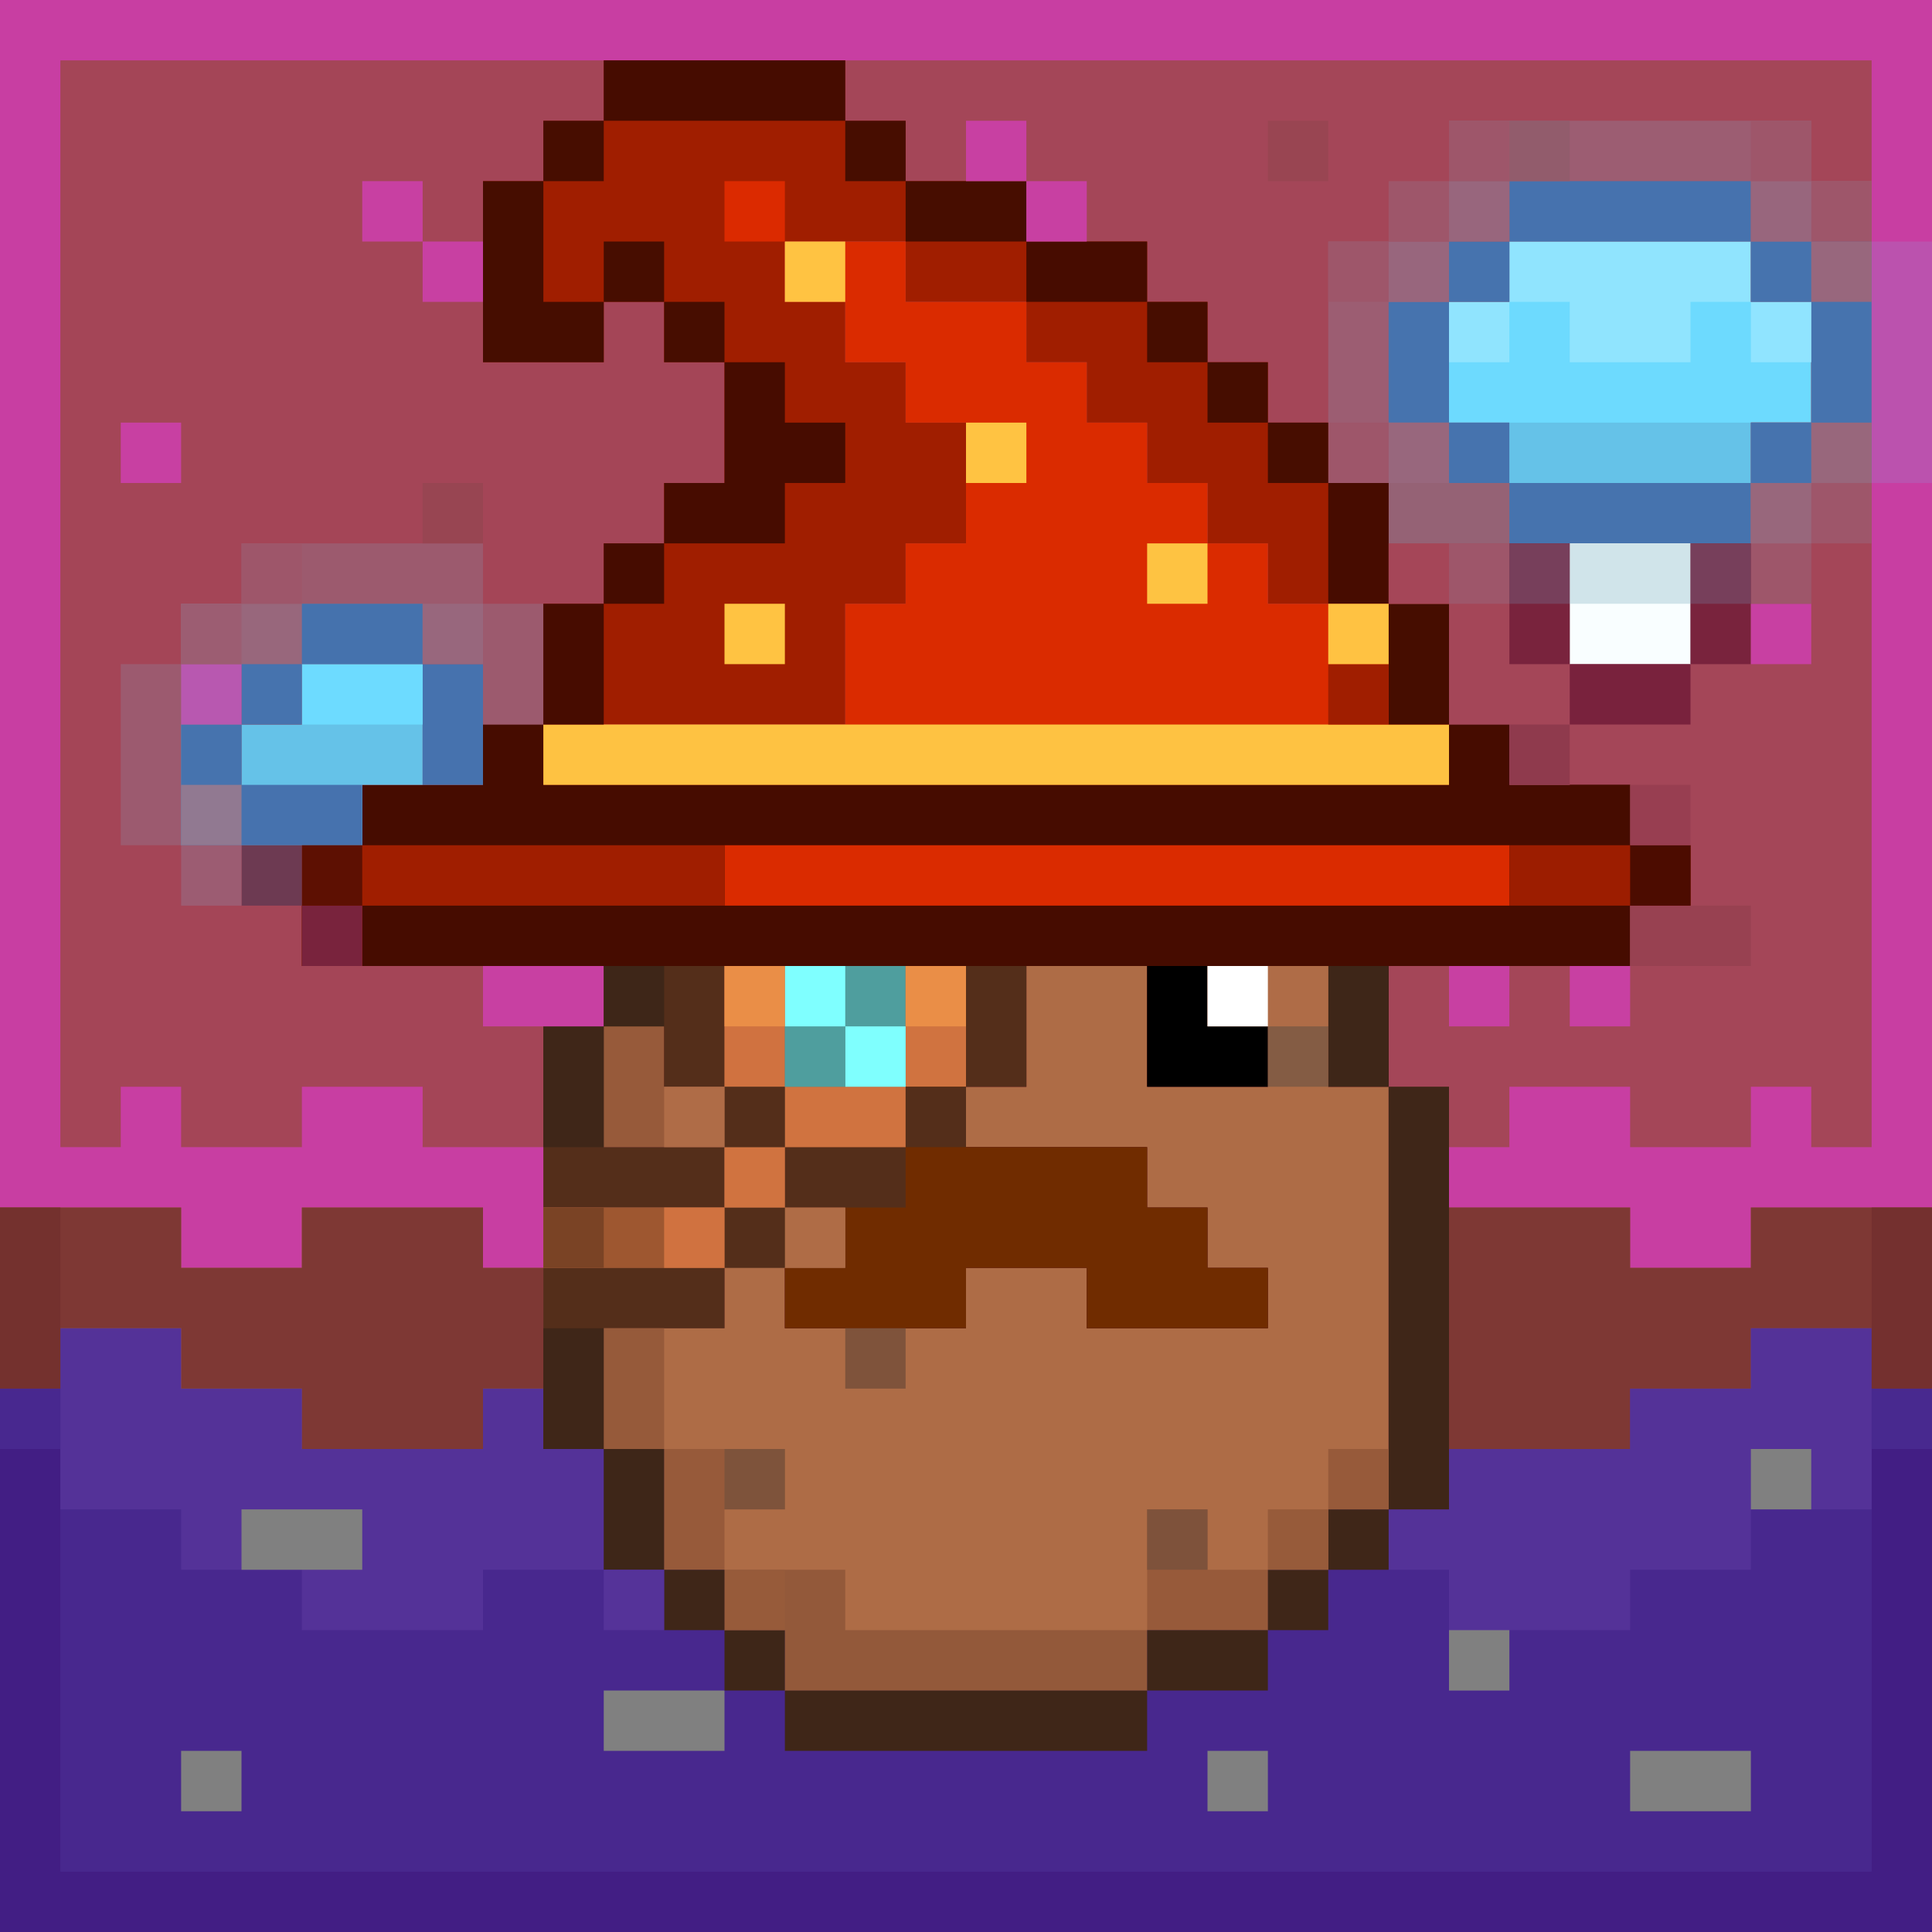 <?xml version="1.0" encoding="UTF-8"?>
<svg version="1.1" xmlns="http://www.w3.org/2000/svg" width="1280" height="1280">
<rect width="100%" height="100%" fill="#333333" stroke="none"/>
<path d="M0 0 C422.4 0 844.8 0 1280 0 C1280 422.4 1280 844.8 1280 1280 C857.6 1280 435.2 1280 0 1280 C0 857.6 0 435.2 0 0 Z " fill="#A44557" transform="translate(0,0)"/>
<path d="M0 0 C52.8 0 105.6 0 160 0 C160 13.2 160 26.4 160 40 C173.2 40 186.4 40 200 40 C200 53.2 200 66.4 200 80 C226.4 80 252.8 80 280 80 C280 93.2 280 106.4 280 120 C306.4 120 332.8 120 360 120 C360 133.2 360 146.4 360 160 C373.2 160 386.4 160 400 160 C400 173.2 400 186.4 400 200 C413.2 200 426.4 200 440 200 C440 213.2 440 226.4 440 240 C453.2 240 466.4 240 480 240 C480 253.2 480 266.4 480 280 C493.2 280 506.4 280 520 280 C520 293.2 520 306.4 520 320 C559.6 320 599.2 320 640 320 C640 346.4 640 372.8 640 400 C666.4 400 692.8 400 720 400 C720 373.6 720 347.2 720 320 C733.2 320 746.4 320 760 320 C760 306.8 760 293.6 760 280 C786.4 280 812.8 280 840 280 C840 425.2 840 570.4 840 720 C826.8 720 813.6 720 800 720 C800 706.8 800 693.6 800 680 C786.8 680 773.6 680 760 680 C760 693.2 760 706.4 760 720 C733.6 720 707.2 720 680 720 C680 706.8 680 693.6 680 680 C653.6 680 627.2 680 600 680 C600 693.2 600 706.4 600 720 C586.8 720 573.6 720 560 720 C560 733.2 560 746.4 560 760 C599.6 760 639.2 760 680 760 C680 773.2 680 786.4 680 800 C706.4 800 732.8 800 760 800 C760 786.8 760 773.6 760 760 C799.6 760 839.2 760 880 760 C880 799.6 880 839.2 880 880 C866.8 880 853.6 880 840 880 C840 866.8 840 853.6 840 840 C813.6 840 787.2 840 760 840 C760 853.2 760 866.4 760 880 C733.6 880 707.2 880 680 880 C680 893.2 680 906.4 680 920 C640.4 920 600.8 920 560 920 C560 933.2 560 946.4 560 960 C546.8 960 533.6 960 520 960 C520 867.6 520 775.2 520 680 C506.8 680 493.6 680 480 680 C480 653.6 480 627.2 480 600 C453.6 600 427.2 600 400 600 C400 613.2 400 626.4 400 640 C413.2 640 426.4 640 440 640 C440 653.2 440 666.4 440 680 C413.6 680 387.2 680 360 680 C360 653.6 360 627.2 360 600 C333.6 600 307.2 600 280 600 C280 626.4 280 652.8 280 680 C266.8 680 253.6 680 240 680 C240 693.2 240 706.4 240 720 C279.6 720 319.2 720 360 720 C360 733.2 360 746.4 360 760 C373.2 760 386.4 760 400 760 C400 773.2 400 786.4 400 800 C413.2 800 426.4 800 440 800 C440 813.2 440 826.4 440 840 C400.4 840 360.8 840 320 840 C320 826.8 320 813.6 320 800 C293.6 800 267.2 800 240 800 C240 813.2 240 826.4 240 840 C200.4 840 160.8 840 120 840 C120 826.8 120 813.6 120 800 C133.2 800 146.4 800 160 800 C160 786.8 160 773.6 160 760 C146.8 760 133.6 760 120 760 C120 746.8 120 733.6 120 720 C146.4 720 172.8 720 200 720 C200 680.4 200 640.8 200 600 C160.4 600 120.8 600 80 600 C80 626.4 80 652.8 80 680 C66.8 680 53.6 680 40 680 C40 666.8 40 653.6 40 640 C26.8 640 13.6 640 0 640 C0 626.8 0 613.6 0 600 C-66 600 -132 600 -200 600 C-200 573.6 -200 547.2 -200 520 C-186.8 520 -173.6 520 -160 520 C-160 506.8 -160 493.6 -160 480 C-133.6 480 -107.2 480 -80 480 C-80 466.8 -80 453.6 -80 440 C-66.8 440 -53.6 440 -40 440 C-40 413.6 -40 387.2 -40 360 C-26.8 360 -13.6 360 0 360 C0 346.8 0 333.6 0 320 C13.2 320 26.4 320 40 320 C40 306.8 40 293.6 40 280 C53.2 280 66.4 280 80 280 C80 253.6 80 227.2 80 200 C66.8 200 53.6 200 40 200 C40 186.8 40 173.6 40 160 C26.8 160 13.6 160 0 160 C0 173.2 0 186.4 0 200 C-26.4 200 -52.8 200 -80 200 C-80 160.4 -80 120.8 -80 80 C-66.8 80 -53.6 80 -40 80 C-40 66.8 -40 53.6 -40 40 C-26.8 40 -13.6 40 0 40 C0 26.8 0 13.6 0 0 Z " fill="#A44658" transform="translate(400,40)"/>
<path d="M0 0 C26.4 0 52.8 0 80 0 C80 13.2 80 26.4 80 40 C106.4 40 132.8 40 160 40 C160 53.2 160 66.4 160 80 C199.6 80 239.2 80 280 80 C280 66.8 280 53.6 280 40 C293.2 40 306.4 40 320 40 C320 53.2 320 66.4 320 80 C346.4 80 372.8 80 400 80 C400 106.4 400 132.8 400 160 C413.2 160 426.4 160 440 160 C440 173.2 440 186.4 440 200 C453.2 200 466.4 200 480 200 C480 213.2 480 226.4 480 240 C559.2 240 638.4 240 720 240 C720 226.8 720 213.6 720 200 C746.4 200 772.8 200 800 200 C800 186.8 800 173.6 800 160 C813.2 160 826.4 160 840 160 C840 146.8 840 133.6 840 120 C866.4 120 892.8 120 920 120 C920 106.8 920 93.6 920 80 C959.6 80 999.2 80 1040 80 C1040 66.8 1040 53.6 1040 40 C1066.4 40 1092.8 40 1120 40 C1120 26.8 1120 13.6 1120 0 C1146.4 0 1172.8 0 1200 0 C1200 13.2 1200 26.4 1200 40 C1213.2 40 1226.4 40 1240 40 C1240 158.8 1240 277.6 1240 400 C817.6 400 395.2 400 -40 400 C-40 281.2 -40 162.4 -40 40 C-26.8 40 -13.6 40 0 40 C0 26.8 0 13.6 0 0 Z " fill="#48288E" transform="translate(40,880)"/>
<path d="M0 0 C39.6 0 79.2 0 120 0 C120 39.6 120 79.2 120 120 C93.6 120 67.2 120 40 120 C40 133.2 40 146.4 40 160 C53.2 160 66.4 160 80 160 C80 173.2 80 186.4 80 200 C66.8 200 53.6 200 40 200 C40 213.2 40 226.4 40 240 C79.6 240 119.2 240 160 240 C160 226.8 160 213.6 160 200 C186.4 200 212.8 200 240 200 C240 213.2 240 226.4 240 240 C279.6 240 319.2 240 360 240 C360 226.8 360 213.6 360 200 C346.8 200 333.6 200 320 200 C320 186.8 320 173.6 320 160 C306.8 160 293.6 160 280 160 C280 146.8 280 133.6 280 120 C240.4 120 200.8 120 160 120 C160 106.8 160 93.6 160 80 C173.2 80 186.4 80 200 80 C200 53.6 200 27.2 200 0 C226.4 0 252.8 0 280 0 C280 26.4 280 52.8 280 80 C306.4 80 332.8 80 360 80 C360 66.8 360 53.6 360 40 C346.8 40 333.6 40 320 40 C320 26.8 320 13.6 320 0 C346.4 0 372.8 0 400 0 C400 26.4 400 52.8 400 80 C413.2 80 426.4 80 440 80 C440 172.4 440 264.8 440 360 C426.8 360 413.6 360 400 360 C400 373.2 400 386.4 400 400 C386.8 400 373.6 400 360 400 C360 413.2 360 426.4 360 440 C333.6 440 307.2 440 280 440 C280 453.2 280 466.4 280 480 C200.8 480 121.6 480 40 480 C40 466.8 40 453.6 40 440 C26.8 440 13.6 440 0 440 C0 426.8 0 413.6 0 400 C-13.2 400 -26.4 400 -40 400 C-40 373.6 -40 347.2 -40 320 C-66.4 320 -92.8 320 -120 320 C-120 306.8 -120 293.6 -120 280 C-133.2 280 -146.4 280 -160 280 C-160 293.2 -160 306.4 -160 320 C-199.6 320 -239.2 320 -280 320 C-280 306.8 -280 293.6 -280 280 C-306.4 280 -332.8 280 -360 280 C-360 266.8 -360 253.6 -360 240 C-386.4 240 -412.8 240 -440 240 C-440 253.2 -440 266.4 -440 280 C-453.2 280 -466.4 280 -480 280 C-480 240.4 -480 200.8 -480 160 C-440.4 160 -400.8 160 -360 160 C-360 173.2 -360 186.4 -360 200 C-333.6 200 -307.2 200 -280 200 C-280 186.8 -280 173.6 -280 160 C-240.4 160 -200.8 160 -160 160 C-160 173.2 -160 186.4 -160 200 C-146.8 200 -133.6 200 -120 200 C-120 186.8 -120 173.6 -120 160 C-80.4 160 -40.8 160 0 160 C0 146.8 0 133.6 0 120 C-26.4 120 -52.8 120 -80 120 C-80 93.6 -80 67.2 -80 40 C-66.8 40 -53.6 40 -40 40 C-40 53.2 -40 66.4 -40 80 C-26.8 80 -13.6 80 0 80 C0 53.6 0 27.2 0 0 Z " fill="#AE6C46" transform="translate(480,640)"/>
<path d="M0 0 C13.2 0 26.4 0 40 0 C40 13.2 40 26.4 40 40 C238 40 436 40 640 40 C640 26.8 640 13.6 640 0 C653.2 0 666.4 0 680 0 C680 13.2 680 26.4 680 40 C706.4 40 732.8 40 760 40 C760 53.2 760 66.4 760 80 C773.2 80 786.4 80 800 80 C800 93.2 800 106.4 800 120 C786.8 120 773.6 120 760 120 C760 133.2 760 146.4 760 160 C707.2 160 654.4 160 600 160 C600 186.4 600 212.8 600 240 C586.8 240 573.6 240 560 240 C560 213.6 560 187.2 560 160 C533.6 160 507.2 160 480 160 C480 173.2 480 186.4 480 200 C493.2 200 506.4 200 520 200 C520 213.2 520 226.4 520 240 C493.6 240 467.2 240 440 240 C440 213.6 440 187.2 440 160 C413.6 160 387.2 160 360 160 C360 186.4 360 212.8 360 240 C346.8 240 333.6 240 320 240 C320 253.2 320 266.4 320 280 C359.6 280 399.2 280 440 280 C440 293.2 440 306.4 440 320 C453.2 320 466.4 320 480 320 C480 333.2 480 346.4 480 360 C493.2 360 506.4 360 520 360 C520 373.2 520 386.4 520 400 C480.4 400 440.8 400 400 400 C400 386.8 400 373.6 400 360 C373.6 360 347.2 360 320 360 C320 373.2 320 386.4 320 400 C280.4 400 240.8 400 200 400 C200 386.8 200 373.6 200 360 C213.2 360 226.4 360 240 360 C240 346.8 240 333.6 240 320 C226.8 320 213.6 320 200 320 C200 306.8 200 293.6 200 280 C226.4 280 252.8 280 280 280 C280 240.4 280 200.8 280 160 C240.4 160 200.8 160 160 160 C160 186.4 160 212.8 160 240 C146.8 240 133.6 240 120 240 C120 226.8 120 213.6 120 200 C106.8 200 93.6 200 80 200 C80 186.8 80 173.6 80 160 C14 160 -52 160 -120 160 C-120 133.6 -120 107.2 -120 80 C-106.8 80 -93.6 80 -80 80 C-80 66.8 -80 53.6 -80 40 C-53.6 40 -27.2 40 0 40 C0 26.8 0 13.6 0 0 Z " fill="#460C00" transform="translate(320,480)"/>
<path d="M0 0 C224.4 0 448.8 0 680 0 C680 92.4 680 184.8 680 280 C653.6 280 627.2 280 600 280 C600 293.2 600 306.4 600 320 C586.8 320 573.6 320 560 320 C560 346.4 560 372.8 560 400 C533.6 400 507.2 400 480 400 C480 373.6 480 347.2 480 320 C440.4 320 400.8 320 360 320 C360 306.8 360 293.6 360 280 C346.8 280 333.6 280 320 280 C320 266.8 320 253.6 320 240 C306.8 240 293.6 240 280 240 C280 226.8 280 213.6 280 200 C266.8 200 253.6 200 240 200 C240 186.8 240 173.6 240 160 C226.8 160 213.6 160 200 160 C200 146.8 200 133.6 200 120 C173.6 120 147.2 120 120 120 C120 106.8 120 93.6 120 80 C93.6 80 67.2 80 40 80 C40 66.8 40 53.6 40 40 C26.8 40 13.6 40 0 40 C0 26.8 0 13.6 0 0 Z " fill="#A44658" transform="translate(560,40)"/>
<path d="M0 0 C422.4 0 844.8 0 1280 0 C1280 264 1280 528 1280 800 C1240.4 800 1200.8 800 1160 800 C1160 813.2 1160 826.4 1160 840 C1133.6 840 1107.2 840 1080 840 C1080 826.8 1080 813.6 1080 800 C1040.4 800 1000.8 800 960 800 C960 786.8 960 773.6 960 760 C973.2 760 986.4 760 1000 760 C1000 746.8 1000 733.6 1000 720 C1026.4 720 1052.8 720 1080 720 C1080 733.2 1080 746.4 1080 760 C1106.4 760 1132.8 760 1160 760 C1160 746.8 1160 733.6 1160 720 C1173.2 720 1186.4 720 1200 720 C1200 733.2 1200 746.4 1200 760 C1213.2 760 1226.4 760 1240 760 C1240 522.4 1240 284.8 1240 40 C844 40 448 40 40 40 C40 277.6 40 515.2 40 760 C53.2 760 66.4 760 80 760 C80 746.8 80 733.6 80 720 C93.2 720 106.4 720 120 720 C120 733.2 120 746.4 120 760 C146.4 760 172.8 760 200 760 C200 746.8 200 733.6 200 720 C226.4 720 252.8 720 280 720 C280 733.2 280 746.4 280 760 C306.4 760 332.8 760 360 760 C360 786.4 360 812.8 360 840 C346.8 840 333.6 840 320 840 C320 826.8 320 813.6 320 800 C280.4 800 240.8 800 200 800 C200 813.2 200 826.4 200 840 C173.6 840 147.2 840 120 840 C120 826.8 120 813.6 120 800 C80.4 800 40.8 800 0 800 C0 536 0 272 0 0 Z " fill="#C83EA2" transform="translate(0,0)"/>
<path d="M0 0 C52.8 0 105.6 0 160 0 C160 13.2 160 26.4 160 40 C173.2 40 186.4 40 200 40 C200 53.2 200 66.4 200 80 C226.4 80 252.8 80 280 80 C280 93.2 280 106.4 280 120 C306.4 120 332.8 120 360 120 C360 133.2 360 146.4 360 160 C373.2 160 386.4 160 400 160 C400 173.2 400 186.4 400 200 C413.2 200 426.4 200 440 200 C440 213.2 440 226.4 440 240 C453.2 240 466.4 240 480 240 C480 253.2 480 266.4 480 280 C493.2 280 506.4 280 520 280 C520 306.4 520 332.8 520 360 C493.6 360 467.2 360 440 360 C440 346.8 440 333.6 440 320 C426.8 320 413.6 320 400 320 C400 306.8 400 293.6 400 280 C386.8 280 373.6 280 360 280 C360 266.8 360 253.6 360 240 C346.8 240 333.6 240 320 240 C320 226.8 320 213.6 320 200 C306.8 200 293.6 200 280 200 C280 186.8 280 173.6 280 160 C253.6 160 227.2 160 200 160 C200 146.8 200 133.6 200 120 C173.6 120 147.2 120 120 120 C120 133.2 120 146.4 120 160 C133.2 160 146.4 160 160 160 C160 173.2 160 186.4 160 200 C173.2 200 186.4 200 200 200 C200 213.2 200 226.4 200 240 C213.2 240 226.4 240 240 240 C240 266.4 240 292.8 240 320 C226.8 320 213.6 320 200 320 C200 333.2 200 346.4 200 360 C186.8 360 173.6 360 160 360 C160 386.4 160 412.8 160 440 C94 440 28 440 -40 440 C-40 413.6 -40 387.2 -40 360 C-26.8 360 -13.6 360 0 360 C0 346.8 0 333.6 0 320 C13.2 320 26.4 320 40 320 C40 306.8 40 293.6 40 280 C53.2 280 66.4 280 80 280 C80 253.6 80 227.2 80 200 C66.8 200 53.6 200 40 200 C40 186.8 40 173.6 40 160 C26.8 160 13.6 160 0 160 C0 173.2 0 186.4 0 200 C-26.4 200 -52.8 200 -80 200 C-80 160.4 -80 120.8 -80 80 C-66.8 80 -53.6 80 -40 80 C-40 66.8 -40 53.6 -40 40 C-26.8 40 -13.6 40 0 40 C0 26.8 0 13.6 0 0 Z " fill="#A01E00" transform="translate(400,40)"/>
<path d="M0 0 C26.4 0 52.8 0 80 0 C80 13.2 80 26.4 80 40 C106.4 40 132.8 40 160 40 C160 53.2 160 66.4 160 80 C173.2 80 186.4 80 200 80 C200 93.2 200 106.4 200 120 C213.2 120 226.4 120 240 120 C240 133.2 240 146.4 240 160 C253.2 160 266.4 160 280 160 C280 173.2 280 186.4 280 200 C293.2 200 306.4 200 320 200 C320 213.2 320 226.4 320 240 C359.6 240 399.2 240 440 240 C440 279.6 440 319.2 440 360 C242 360 44 360 -160 360 C-160 346.8 -160 333.6 -160 320 C-94 320 -28 320 40 320 C40 293.6 40 267.2 40 240 C53.2 240 66.4 240 80 240 C80 226.8 80 213.6 80 200 C93.2 200 106.4 200 120 200 C120 173.6 120 147.2 120 120 C106.8 120 93.6 120 80 120 C80 106.8 80 93.6 80 80 C66.8 80 53.6 80 40 80 C40 66.8 40 53.6 40 40 C26.8 40 13.6 40 0 40 C0 26.8 0 13.6 0 0 Z " fill="#DA2B00" transform="translate(520,160)"/>
<path d="M0 0 C13.2 0 26.4 0 40 0 C40 105.6 40 211.2 40 320 C436 320 832 320 1240 320 C1240 214.4 1240 108.8 1240 0 C1253.2 0 1266.4 0 1280 0 C1280 118.8 1280 237.6 1280 360 C857.6 360 435.2 360 0 360 C0 241.2 0 122.4 0 0 Z " fill="#421E84" transform="translate(0,920)"/>
<path d="M0 0 C52.8 0 105.6 0 160 0 C160 13.2 160 26.4 160 40 C173.2 40 186.4 40 200 40 C200 66.4 200 92.8 200 120 C186.8 120 173.6 120 160 120 C160 146.4 160 172.8 160 200 C146.8 200 133.6 200 120 200 C120 226.4 120 252.8 120 280 C93.6 280 67.2 280 40 280 C40 253.6 40 227.2 40 200 C0.4 200 -39.2 200 -80 200 C-80 147.2 -80 94.4 -80 40 C-53.6 40 -27.2 40 0 40 C0 26.8 0 13.6 0 0 Z " fill="#6DDAFE" transform="translate(1000,160)"/>
<path d="M0 0 C13.2 0 26.4 0 40 0 C40 26.4 40 52.8 40 80 C79.6 80 119.2 80 160 80 C160 93.2 160 106.4 160 120 C186.4 120 212.8 120 240 120 C240 106.8 240 93.6 240 80 C279.6 80 319.2 80 360 80 C360 119.6 360 159.2 360 200 C346.8 200 333.6 200 320 200 C320 186.8 320 173.6 320 160 C293.6 160 267.2 160 240 160 C240 173.2 240 186.4 240 200 C213.6 200 187.2 200 160 200 C160 213.2 160 226.4 160 240 C120.4 240 80.8 240 40 240 C40 253.2 40 266.4 40 280 C26.8 280 13.6 280 0 280 C0 187.6 0 95.2 0 0 Z " fill="#7E3834" transform="translate(920,720)"/>
<path d="M0 0 C39.6 0 79.2 0 120 0 C120 13.2 120 26.4 120 40 C146.4 40 172.8 40 200 40 C200 26.8 200 13.6 200 0 C239.6 0 279.2 0 320 0 C320 13.2 320 26.4 320 40 C372.8 40 425.6 40 480 40 C480 53.2 480 66.4 480 80 C453.6 80 427.2 80 400 80 C400 106.4 400 132.8 400 160 C386.8 160 373.6 160 360 160 C360 146.8 360 133.6 360 120 C346.8 120 333.6 120 320 120 C320 133.2 320 146.4 320 160 C280.4 160 240.8 160 200 160 C200 146.8 200 133.6 200 120 C173.6 120 147.2 120 120 120 C120 106.8 120 93.6 120 80 C93.6 80 67.2 80 40 80 C40 93.2 40 106.4 40 120 C26.8 120 13.6 120 0 120 C0 80.4 0 40.8 0 0 Z " fill="#7E3834" transform="translate(0,800)"/>
<path d="M0 0 C26.4 0 52.8 0 80 0 C80 13.2 80 26.4 80 40 C106.4 40 132.8 40 160 40 C160 53.2 160 66.4 160 80 C199.6 80 239.2 80 280 80 C280 66.8 280 53.6 280 40 C293.2 40 306.4 40 320 40 C320 53.2 320 66.4 320 80 C333.2 80 346.4 80 360 80 C360 106.4 360 132.8 360 160 C333.6 160 307.2 160 280 160 C280 173.2 280 186.4 280 200 C240.4 200 200.8 200 160 200 C160 186.8 160 173.6 160 160 C133.6 160 107.2 160 80 160 C80 146.8 80 133.6 80 120 C53.6 120 27.2 120 0 120 C0 80.4 0 40.8 0 0 Z " fill="#543298" transform="translate(40,880)"/>
<path d="M0 0 C26.4 0 52.8 0 80 0 C80 39.6 80 79.2 80 120 C53.6 120 27.2 120 0 120 C0 133.2 0 146.4 0 160 C-26.4 160 -52.8 160 -80 160 C-80 173.2 -80 186.4 -80 200 C-106.4 200 -132.8 200 -160 200 C-160 213.2 -160 226.4 -160 240 C-173.2 240 -186.4 240 -200 240 C-200 213.6 -200 187.2 -200 160 C-213.2 160 -226.4 160 -240 160 C-240 146.8 -240 133.6 -240 120 C-226.8 120 -213.6 120 -200 120 C-200 106.8 -200 93.6 -200 80 C-160.4 80 -120.8 80 -80 80 C-80 66.8 -80 53.6 -80 40 C-53.6 40 -27.2 40 0 40 C0 26.8 0 13.6 0 0 Z " fill="#543298" transform="translate(1160,880)"/>
<path d="M0 0 C13.2 0 26.4 0 40 0 C40 13.2 40 26.4 40 40 C238 40 436 40 640 40 C640 26.8 640 13.6 640 0 C653.2 0 666.4 0 680 0 C680 13.2 680 26.4 680 40 C706.4 40 732.8 40 760 40 C760 53.2 760 66.4 760 80 C482.8 80 205.6 80 -80 80 C-80 66.8 -80 53.6 -80 40 C-53.6 40 -27.2 40 0 40 C0 26.8 0 13.6 0 0 Z " fill="#460C00" transform="translate(320,480)"/>
<path d="M0 0 C52.8 0 105.6 0 160 0 C160 13.2 160 26.4 160 40 C173.2 40 186.4 40 200 40 C200 66.4 200 92.8 200 120 C186.8 120 173.6 120 160 120 C160 133.2 160 146.4 160 160 C133.6 160 107.2 160 80 160 C80 173.2 80 186.4 80 200 C40.4 200 0.8 200 -40 200 C-40 173.6 -40 147.2 -40 120 C-26.8 120 -13.6 120 0 120 C0 106.8 0 93.6 0 80 C-13.2 80 -26.4 80 -40 80 C-40 66.8 -40 53.6 -40 40 C-26.8 40 -13.6 40 0 40 C0 26.8 0 13.6 0 0 Z " fill="#9C5A6E" transform="translate(160,360)"/>
<path d="M0 0 C13.2 0 26.4 0 40 0 C40 39.6 40 79.2 40 120 C79.6 120 119.2 120 160 120 C160 133.2 160 146.4 160 160 C173.2 160 186.4 160 200 160 C200 173.2 200 186.4 200 200 C213.2 200 226.4 200 240 200 C240 213.2 240 226.4 240 240 C200.4 240 160.8 240 120 240 C120 226.8 120 213.6 120 200 C93.6 200 67.2 200 40 200 C40 213.2 40 226.4 40 240 C0.4 240 -39.2 240 -80 240 C-80 226.8 -80 213.6 -80 200 C-66.8 200 -53.6 200 -40 200 C-40 186.8 -40 173.6 -40 160 C-53.2 160 -66.4 160 -80 160 C-80 146.8 -80 133.6 -80 120 C-53.6 120 -27.2 120 0 120 C0 80.4 0 40.8 0 0 Z " fill="#702C00" transform="translate(600,640)"/>
<path d="M0 0 C79.2 0 158.4 0 240 0 C240 13.2 240 26.4 240 40 C253.2 40 266.4 40 280 40 C280 106 280 172 280 240 C253.6 240 227.2 240 200 240 C200 226.8 200 213.6 200 200 C213.2 200 226.4 200 240 200 C240 173.6 240 147.2 240 120 C226.8 120 213.6 120 200 120 C200 106.8 200 93.6 200 80 C147.2 80 94.4 80 40 80 C40 93.2 40 106.4 40 120 C26.8 120 13.6 120 0 120 C0 80.4 0 40.8 0 0 Z " fill="#9C5D72" transform="translate(960,80)"/>
<path d="M0 0 C39.6 0 79.2 0 120 0 C120 39.6 120 79.2 120 120 C93.6 120 67.2 120 40 120 C40 133.2 40 146.4 40 160 C53.2 160 66.4 160 80 160 C80 173.2 80 186.4 80 200 C14 200 -52 200 -120 200 C-120 186.8 -120 173.6 -120 160 C-80.4 160 -40.8 160 0 160 C0 146.8 0 133.6 0 120 C-26.4 120 -52.8 120 -80 120 C-80 93.6 -80 67.2 -80 40 C-66.8 40 -53.6 40 -40 40 C-40 53.2 -40 66.4 -40 80 C-26.8 80 -13.6 80 0 80 C0 53.6 0 27.2 0 0 Z " fill="#975A3A" transform="translate(480,640)"/>
<path d="M0 0 C198 0 396 0 600 0 C600 13.2 600 26.4 600 40 C402 40 204 40 0 40 C0 26.8 0 13.6 0 0 Z " fill="#FEC242" transform="translate(360,480)"/>
<path d="M0 0 C13.2 0 26.4 0 40 0 C40 26.4 40 52.8 40 80 C53.2 80 66.4 80 80 80 C80 93.2 80 106.4 80 120 C132.8 120 185.6 120 240 120 C240 133.2 240 146.4 240 160 C226.8 160 213.6 160 200 160 C200 186.4 200 212.8 200 240 C173.6 240 147.2 240 120 240 C120 213.6 120 187.2 120 160 C80.4 160 40.8 160 0 160 C0 107.2 0 54.4 0 0 Z " fill="#956275" transform="translate(920,200)"/>
<path d="M0 0 C171.6 0 343.2 0 520 0 C520 13.2 520 26.4 520 40 C348.4 40 176.8 40 0 40 C0 26.8 0 13.6 0 0 Z " fill="#DA2B00" transform="translate(480,560)"/>
<path d="M0 0 C39.6 0 79.2 0 120 0 C120 26.4 120 52.8 120 80 C146.4 80 172.8 80 200 80 C200 93.2 200 106.4 200 120 C173.6 120 147.2 120 120 120 C120 133.2 120 146.4 120 160 C106.8 160 93.6 160 80 160 C80 146.8 80 133.6 80 120 C66.8 120 53.6 120 40 120 C40 93.6 40 67.2 40 40 C26.8 40 13.6 40 0 40 C0 26.8 0 13.6 0 0 Z " fill="#A44658" transform="translate(920,360)"/>
<path d="M0 0 C26.4 0 52.8 0 80 0 C80 26.4 80 52.8 80 80 C66.8 80 53.6 80 40 80 C40 93.2 40 106.4 40 120 C0.4 120 -39.2 120 -80 120 C-80 93.6 -80 67.2 -80 40 C-53.6 40 -27.2 40 0 40 C0 26.8 0 13.6 0 0 Z " fill="#65C2E8" transform="translate(200,440)"/>
<path d="M0 0 C26.4 0 52.8 0 80 0 C80 13.2 80 26.4 80 40 C146 40 212 40 280 40 C280 53.2 280 66.4 280 80 C200.8 80 121.6 80 40 80 C40 66.8 40 53.6 40 40 C26.8 40 13.6 40 0 40 C0 26.8 0 13.6 0 0 Z " fill="#93593A" transform="translate(480,1040)"/>
<path d="M0 0 C92.4 0 184.8 0 280 0 C280 13.2 280 26.4 280 40 C200.8 40 121.6 40 40 40 C40 53.2 40 66.4 40 80 C26.8 80 13.6 80 0 80 C0 53.6 0 27.2 0 0 Z " fill="#A01E00" transform="translate(200,560)"/>
<path d="M0 0 C13.2 0 26.4 0 40 0 C40 92.4 40 184.8 40 280 C26.8 280 13.6 280 0 280 C0 187.6 0 95.2 0 0 Z " fill="#3F2618" transform="translate(920,720)"/>
<path d="M0 0 C79.2 0 158.4 0 240 0 C240 13.2 240 26.4 240 40 C160.8 40 81.6 40 0 40 C0 26.8 0 13.6 0 0 Z " fill="#3F2618" transform="translate(520,1120)"/>
<path d="M0 0 C26.4 0 52.8 0 80 0 C80 52.8 80 105.6 80 160 C53.6 160 27.2 160 0 160 C0 146.8 0 133.6 0 120 C13.2 120 26.4 120 40 120 C40 93.6 40 67.2 40 40 C26.8 40 13.6 40 0 40 C0 26.8 0 13.6 0 0 Z " fill="#4673AE" transform="translate(1160,160)"/>
<path d="M0 0 C52.8 0 105.6 0 160 0 C160 13.2 160 26.4 160 40 C146.8 40 133.6 40 120 40 C120 53.2 120 66.4 120 80 C93.6 80 67.2 80 40 80 C40 66.8 40 53.6 40 40 C26.8 40 13.6 40 0 40 C0 26.8 0 13.6 0 0 Z " fill="#90E4FE" transform="translate(1000,160)"/>
<path d="M0 0 C39.6 0 79.2 0 120 0 C120 13.2 120 26.4 120 40 C93.6 40 67.2 40 40 40 C40 66.4 40 92.8 40 120 C26.8 120 13.6 120 0 120 C0 80.4 0 40.8 0 0 Z " fill="#542E1A" transform="translate(360,840)"/>
<path d="M0 0 C13.2 0 26.4 0 40 0 C40 26.4 40 52.8 40 80 C66.4 80 92.8 80 120 80 C120 93.2 120 106.4 120 120 C80.4 120 40.8 120 0 120 C0 80.4 0 40.8 0 0 Z " fill="#542E1A" transform="translate(360,680)"/>
<path d="M0 0 C52.8 0 105.6 0 160 0 C160 13.2 160 26.4 160 40 C133.6 40 107.2 40 80 40 C80 53.2 80 66.4 80 80 C66.8 80 53.6 80 40 80 C40 66.8 40 53.6 40 40 C26.8 40 13.6 40 0 40 C0 26.8 0 13.6 0 0 Z " fill="#98677C" transform="translate(120,400)"/>
<path d="M0 0 C13.2 0 26.4 0 40 0 C40 13.2 40 26.4 40 40 C53.2 40 66.4 40 80 40 C80 53.2 80 66.4 80 80 C66.8 80 53.6 80 40 80 C40 93.2 40 106.4 40 120 C13.6 120 -12.8 120 -40 120 C-40 106.8 -40 93.6 -40 80 C-26.8 80 -13.6 80 0 80 C0 53.6 0 27.2 0 0 Z " fill="#470C00" transform="translate(480,240)"/>
<path d="M0 0 C26.4 0 52.8 0 80 0 C80 13.2 80 26.4 80 40 C66.8 40 53.6 40 40 40 C40 79.6 40 119.2 40 160 C26.8 160 13.6 160 0 160 C0 107.2 0 54.4 0 0 Z " fill="#9C5D72" transform="translate(880,160)"/>
<path d="M0 0 C26.4 0 52.8 0 80 0 C80 26.4 80 52.8 80 80 C53.6 80 27.2 80 0 80 C0 53.6 0 27.2 0 0 Z " fill="#4F9E9E" transform="translate(520,640)"/>
<path d="M0 0 C13.2 0 26.4 0 40 0 C40 13.2 40 26.4 40 40 C66.4 40 92.8 40 120 40 C120 53.2 120 66.4 120 80 C80.4 80 40.8 80 0 80 C0 53.6 0 27.2 0 0 Z " fill="#4672AE" transform="translate(120,480)"/>
<path d="M0 0 C26.4 0 52.8 0 80 0 C80 13.2 80 26.4 80 40 C66.8 40 53.6 40 40 40 C40 66.4 40 92.8 40 120 C26.8 120 13.6 120 0 120 C0 80.4 0 40.8 0 0 Z " fill="#9C5A6F" transform="translate(80,440)"/>
<path d="M0 0 C26.4 0 52.8 0 80 0 C80 26.4 80 52.8 80 80 C53.6 80 27.2 80 0 80 C0 53.6 0 27.2 0 0 Z " fill="#F9FEFF" transform="translate(1040,360)"/>
<path d="M0 0 C52.8 0 105.6 0 160 0 C160 13.2 160 26.4 160 40 C107.2 40 54.4 40 0 40 C0 26.8 0 13.6 0 0 Z " fill="#4673AE" transform="translate(1000,320)"/>
<path d="M0 0 C52.8 0 105.6 0 160 0 C160 13.2 160 26.4 160 40 C107.2 40 54.4 40 0 40 C0 26.8 0 13.6 0 0 Z " fill="#65C2E8" transform="translate(1000,280)"/>
<path d="M0 0 C13.2 0 26.4 0 40 0 C40 52.8 40 105.6 40 160 C26.8 160 13.6 160 0 160 C0 107.2 0 54.4 0 0 Z " fill="#BB52AE" transform="translate(1240,160)"/>
<path d="M0 0 C52.8 0 105.6 0 160 0 C160 13.2 160 26.4 160 40 C107.2 40 54.4 40 0 40 C0 26.8 0 13.6 0 0 Z " fill="#4672AE" transform="translate(1000,120)"/>
<path d="M0 0 C13.2 0 26.4 0 40 0 C40 26.4 40 52.8 40 80 C53.2 80 66.4 80 80 80 C80 93.2 80 106.4 80 120 C53.6 120 27.2 120 0 120 C0 80.4 0 40.8 0 0 Z " fill="#460D00" transform="translate(320,120)"/>
<path d="M0 0 C26.4 0 52.8 0 80 0 C80 13.2 80 26.4 80 40 C66.8 40 53.6 40 40 40 C40 66.4 40 92.8 40 120 C26.8 120 13.6 120 0 120 C0 80.4 0 40.8 0 0 Z " fill="#925C6C" transform="translate(960,80)"/>
<path d="M0 0 C52.8 0 105.6 0 160 0 C160 13.2 160 26.4 160 40 C107.2 40 54.4 40 0 40 C0 26.8 0 13.6 0 0 Z " fill="#460C00" transform="translate(400,40)"/>
<path d="M0 0 C13.2 0 26.4 0 40 0 C40 13.2 40 26.4 40 40 C53.2 40 66.4 40 80 40 C80 53.2 80 66.4 80 80 C53.6 80 27.2 80 0 80 C0 53.6 0 27.2 0 0 Z " fill="#975A3A" transform="translate(760,1000)"/>
<path d="M0 0 C26.4 0 52.8 0 80 0 C80 13.2 80 26.4 80 40 C66.8 40 53.6 40 40 40 C40 53.2 40 66.4 40 80 C26.8 80 13.6 80 0 80 C0 53.6 0 27.2 0 0 Z " fill="#975A3A" transform="translate(440,960)"/>
<path d="M0 0 C13.2 0 26.4 0 40 0 C40 39.6 40 79.2 40 120 C26.8 120 13.6 120 0 120 C0 80.4 0 40.8 0 0 Z " fill="#74302F" transform="translate(1240,800)"/>
<path d="M0 0 C39.6 0 79.2 0 120 0 C120 13.2 120 26.4 120 40 C80.4 40 40.8 40 0 40 C0 26.8 0 13.6 0 0 Z " fill="#9E5730" transform="translate(360,800)"/>
<path d="M0 0 C13.2 0 26.4 0 40 0 C40 39.6 40 79.2 40 120 C26.8 120 13.6 120 0 120 C0 80.4 0 40.8 0 0 Z " fill="#74312E" transform="translate(0,800)"/>
<path d="M0 0 C13.2 0 26.4 0 40 0 C40 13.2 40 26.4 40 40 C53.2 40 66.4 40 80 40 C80 53.2 80 66.4 80 80 C53.6 80 27.2 80 0 80 C0 53.6 0 27.2 0 0 Z " fill="#000000" transform="translate(760,640)"/>
<path d="M0 0 C26.4 0 52.8 0 80 0 C80 26.4 80 52.8 80 80 C66.8 80 53.6 80 40 80 C40 66.8 40 53.6 40 40 C26.8 40 13.6 40 0 40 C0 26.8 0 13.6 0 0 Z " fill="#542E1A" transform="translate(400,640)"/>
<path d="M0 0 C39.6 0 79.2 0 120 0 C120 13.2 120 26.4 120 40 C80.4 40 40.8 40 0 40 C0 26.8 0 13.6 0 0 Z " fill="#9C1D00" transform="translate(1000,560)"/>
<path d="M0 0 C26.4 0 52.8 0 80 0 C80 13.2 80 26.4 80 40 C66.8 40 53.6 40 40 40 C40 53.2 40 66.4 40 80 C26.8 80 13.6 80 0 80 C0 53.6 0 27.2 0 0 Z " fill="#9E566A" transform="translate(1160,320)"/>
<path d="M0 0 C26.4 0 52.8 0 80 0 C80 13.2 80 26.4 80 40 C53.6 40 27.2 40 0 40 C0 26.8 0 13.6 0 0 Z " fill="#808080" transform="translate(1080,1160)"/>
<path d="M0 0 C26.4 0 52.8 0 80 0 C80 13.2 80 26.4 80 40 C53.6 40 27.2 40 0 40 C0 26.8 0 13.6 0 0 Z " fill="#808080" transform="translate(400,1120)"/>
<path d="M0 0 C26.4 0 52.8 0 80 0 C80 13.2 80 26.4 80 40 C53.6 40 27.2 40 0 40 C0 26.8 0 13.6 0 0 Z " fill="#3E2618" transform="translate(760,1080)"/>
<path d="M0 0 C26.4 0 52.8 0 80 0 C80 13.2 80 26.4 80 40 C53.6 40 27.2 40 0 40 C0 26.8 0 13.6 0 0 Z " fill="#808080" transform="translate(160,1000)"/>
<path d="M0 0 C13.2 0 26.4 0 40 0 C40 26.4 40 52.8 40 80 C26.8 80 13.6 80 0 80 C0 53.6 0 27.2 0 0 Z " fill="#3E2618" transform="translate(400,960)"/>
<path d="M0 0 C13.2 0 26.4 0 40 0 C40 26.4 40 52.8 40 80 C26.8 80 13.6 80 0 80 C0 53.6 0 27.2 0 0 Z " fill="#965A3A" transform="translate(400,880)"/>
<path d="M0 0 C13.2 0 26.4 0 40 0 C40 26.4 40 52.8 40 80 C26.8 80 13.6 80 0 80 C0 53.6 0 27.2 0 0 Z " fill="#3F2618" transform="translate(360,880)"/>
<path d="M0 0 C26.4 0 52.8 0 80 0 C80 13.2 80 26.4 80 40 C53.6 40 27.2 40 0 40 C0 26.8 0 13.6 0 0 Z " fill="#542E1A" transform="translate(520,760)"/>
<path d="M0 0 C26.4 0 52.8 0 80 0 C80 13.2 80 26.4 80 40 C53.6 40 27.2 40 0 40 C0 26.8 0 13.6 0 0 Z " fill="#D07340" transform="translate(520,720)"/>
<path d="M0 0 C13.2 0 26.4 0 40 0 C40 26.4 40 52.8 40 80 C26.8 80 13.6 80 0 80 C0 53.6 0 27.2 0 0 Z " fill="#D07340" transform="translate(600,640)"/>
<path d="M0 0 C13.2 0 26.4 0 40 0 C40 26.4 40 52.8 40 80 C26.8 80 13.6 80 0 80 C0 53.6 0 27.2 0 0 Z " fill="#D07240" transform="translate(480,640)"/>
<path d="M0 0 C13.2 0 26.4 0 40 0 C40 26.4 40 52.8 40 80 C26.8 80 13.6 80 0 80 C0 53.6 0 27.2 0 0 Z " fill="#3F2618" transform="translate(360,680)"/>
<path d="M0 0 C13.2 0 26.4 0 40 0 C40 26.4 40 52.8 40 80 C26.8 80 13.6 80 0 80 C0 53.6 0 27.2 0 0 Z " fill="#3E2618" transform="translate(880,640)"/>
<path d="M0 0 C26.4 0 52.8 0 80 0 C80 13.2 80 26.4 80 40 C53.6 40 27.2 40 0 40 C0 26.8 0 13.6 0 0 Z " fill="#AF6C47" transform="translate(800,640)"/>
<path d="M0 0 C13.2 0 26.4 0 40 0 C40 26.4 40 52.8 40 80 C26.8 80 13.6 80 0 80 C0 53.6 0 27.2 0 0 Z " fill="#542E1A" transform="translate(640,640)"/>
<path d="M0 0 C26.4 0 52.8 0 80 0 C80 13.2 80 26.4 80 40 C53.6 40 27.2 40 0 40 C0 26.8 0 13.6 0 0 Z " fill="#C840A2" transform="translate(320,640)"/>
<path d="M0 0 C26.4 0 52.8 0 80 0 C80 13.2 80 26.4 80 40 C53.6 40 27.2 40 0 40 C0 26.8 0 13.6 0 0 Z " fill="#984151" transform="translate(1080,600)"/>
<path d="M0 0 C13.2 0 26.4 0 40 0 C40 26.4 40 52.8 40 80 C26.8 80 13.6 80 0 80 C0 53.6 0 27.2 0 0 Z " fill="#917991" transform="translate(120,480)"/>
<path d="M0 0 C26.4 0 52.8 0 80 0 C80 13.2 80 26.4 80 40 C53.6 40 27.2 40 0 40 C0 26.8 0 13.6 0 0 Z " fill="#79223D" transform="translate(1040,440)"/>
<path d="M0 0 C13.2 0 26.4 0 40 0 C40 26.4 40 52.8 40 80 C26.8 80 13.6 80 0 80 C0 53.6 0 27.2 0 0 Z " fill="#4672AE" transform="translate(280,440)"/>
<path d="M0 0 C26.4 0 52.8 0 80 0 C80 13.2 80 26.4 80 40 C53.6 40 27.2 40 0 40 C0 26.8 0 13.6 0 0 Z " fill="#6DDBFF" transform="translate(200,440)"/>
<path d="M0 0 C13.2 0 26.4 0 40 0 C40 26.4 40 52.8 40 80 C26.8 80 13.6 80 0 80 C0 53.6 0 27.2 0 0 Z " fill="#79233D" transform="translate(1120,360)"/>
<path d="M0 0 C13.2 0 26.4 0 40 0 C40 26.4 40 52.8 40 80 C26.8 80 13.6 80 0 80 C0 53.6 0 27.2 0 0 Z " fill="#79233D" transform="translate(1000,360)"/>
<path d="M0 0 C13.2 0 26.4 0 40 0 C40 26.4 40 52.8 40 80 C26.8 80 13.6 80 0 80 C0 53.6 0 27.2 0 0 Z " fill="#460D00" transform="translate(920,400)"/>
<path d="M0 0 C13.2 0 26.4 0 40 0 C40 26.4 40 52.8 40 80 C26.8 80 13.6 80 0 80 C0 53.6 0 27.2 0 0 Z " fill="#470C00" transform="translate(360,400)"/>
<path d="M0 0 C26.4 0 52.8 0 80 0 C80 13.2 80 26.4 80 40 C53.6 40 27.2 40 0 40 C0 26.8 0 13.6 0 0 Z " fill="#4572AD" transform="translate(200,400)"/>
<path d="M0 0 C26.4 0 52.8 0 80 0 C80 13.2 80 26.4 80 40 C53.6 40 27.2 40 0 40 C0 26.8 0 13.6 0 0 Z " fill="#D0E4EA" transform="translate(1040,360)"/>
<path d="M0 0 C26.4 0 52.8 0 80 0 C80 13.2 80 26.4 80 40 C53.6 40 27.2 40 0 40 C0 26.8 0 13.6 0 0 Z " fill="#9E566A" transform="translate(920,360)"/>
<path d="M0 0 C13.2 0 26.4 0 40 0 C40 26.4 40 52.8 40 80 C26.8 80 13.6 80 0 80 C0 53.6 0 27.2 0 0 Z " fill="#470C00" transform="translate(880,320)"/>
<path d="M0 0 C26.4 0 52.8 0 80 0 C80 13.2 80 26.4 80 40 C53.6 40 27.2 40 0 40 C0 26.8 0 13.6 0 0 Z " fill="#98677C" transform="translate(1160,280)"/>
<path d="M0 0 C13.2 0 26.4 0 40 0 C40 26.4 40 52.8 40 80 C26.8 80 13.6 80 0 80 C0 53.6 0 27.2 0 0 Z " fill="#4673AE" transform="translate(920,200)"/>
<path d="M0 0 C26.4 0 52.8 0 80 0 C80 13.2 80 26.4 80 40 C53.6 40 27.2 40 0 40 C0 26.8 0 13.6 0 0 Z " fill="#98677D" transform="translate(1160,160)"/>
<path d="M0 0 C26.4 0 52.8 0 80 0 C80 13.2 80 26.4 80 40 C53.6 40 27.2 40 0 40 C0 26.8 0 13.6 0 0 Z " fill="#470C00" transform="translate(680,160)"/>
<path d="M0 0 C26.4 0 52.8 0 80 0 C80 13.2 80 26.4 80 40 C53.6 40 27.2 40 0 40 C0 26.8 0 13.6 0 0 Z " fill="#470D00" transform="translate(600,120)"/>
<path d="M0 0 C13.2 0 26.4 0 40 0 C40 13.2 40 26.4 40 40 C26.8 40 13.6 40 0 40 C0 26.8 0 13.6 0 0 Z " fill="#808080" transform="translate(800,1160)"/>
<path d="M0 0 C13.2 0 26.4 0 40 0 C40 13.2 40 26.4 40 40 C26.8 40 13.6 40 0 40 C0 26.8 0 13.6 0 0 Z " fill="#808080" transform="translate(120,1160)"/>
<path d="M0 0 C13.2 0 26.4 0 40 0 C40 13.2 40 26.4 40 40 C26.8 40 13.6 40 0 40 C0 26.8 0 13.6 0 0 Z " fill="#808080" transform="translate(960,1080)"/>
<path d="M0 0 C13.2 0 26.4 0 40 0 C40 13.2 40 26.4 40 40 C26.8 40 13.6 40 0 40 C0 26.8 0 13.6 0 0 Z " fill="#3E2618" transform="translate(480,1080)"/>
<path d="M0 0 C13.2 0 26.4 0 40 0 C40 13.2 40 26.4 40 40 C26.8 40 13.6 40 0 40 C0 26.8 0 13.6 0 0 Z " fill="#3F2618" transform="translate(840,1040)"/>
<path d="M0 0 C13.2 0 26.4 0 40 0 C40 13.2 40 26.4 40 40 C26.8 40 13.6 40 0 40 C0 26.8 0 13.6 0 0 Z " fill="#975B3A" transform="translate(480,1040)"/>
<path d="M0 0 C13.2 0 26.4 0 40 0 C40 13.2 40 26.4 40 40 C26.8 40 13.6 40 0 40 C0 26.8 0 13.6 0 0 Z " fill="#3F2618" transform="translate(440,1040)"/>
<path d="M0 0 C13.2 0 26.4 0 40 0 C40 13.2 40 26.4 40 40 C26.8 40 13.6 40 0 40 C0 26.8 0 13.6 0 0 Z " fill="#553399" transform="translate(400,1040)"/>
<path d="M0 0 C13.2 0 26.4 0 40 0 C40 13.2 40 26.4 40 40 C26.8 40 13.6 40 0 40 C0 26.8 0 13.6 0 0 Z " fill="#3F2618" transform="translate(880,1000)"/>
<path d="M0 0 C13.2 0 26.4 0 40 0 C40 13.2 40 26.4 40 40 C26.8 40 13.6 40 0 40 C0 26.8 0 13.6 0 0 Z " fill="#975B3A" transform="translate(840,1000)"/>
<path d="M0 0 C13.2 0 26.4 0 40 0 C40 13.2 40 26.4 40 40 C26.8 40 13.6 40 0 40 C0 26.8 0 13.6 0 0 Z " fill="#7E523B" transform="translate(760,1000)"/>
<path d="M0 0 C13.2 0 26.4 0 40 0 C40 13.2 40 26.4 40 40 C26.8 40 13.6 40 0 40 C0 26.8 0 13.6 0 0 Z " fill="#808080" transform="translate(1160,960)"/>
<path d="M0 0 C13.2 0 26.4 0 40 0 C40 13.2 40 26.4 40 40 C26.8 40 13.6 40 0 40 C0 26.8 0 13.6 0 0 Z " fill="#975A3A" transform="translate(880,960)"/>
<path d="M0 0 C13.2 0 26.4 0 40 0 C40 13.2 40 26.4 40 40 C26.8 40 13.6 40 0 40 C0 26.8 0 13.6 0 0 Z " fill="#7E533B" transform="translate(480,960)"/>
<path d="M0 0 C13.2 0 26.4 0 40 0 C40 13.2 40 26.4 40 40 C26.8 40 13.6 40 0 40 C0 26.8 0 13.6 0 0 Z " fill="#48298F" transform="translate(1240,920)"/>
<path d="M0 0 C13.2 0 26.4 0 40 0 C40 13.2 40 26.4 40 40 C26.8 40 13.6 40 0 40 C0 26.8 0 13.6 0 0 Z " fill="#48288F" transform="translate(0,920)"/>
<path d="M0 0 C13.2 0 26.4 0 40 0 C40 13.2 40 26.4 40 40 C26.8 40 13.6 40 0 40 C0 26.8 0 13.6 0 0 Z " fill="#7F533B" transform="translate(560,880)"/>
<path d="M0 0 C13.2 0 26.4 0 40 0 C40 13.2 40 26.4 40 40 C26.8 40 13.6 40 0 40 C0 26.8 0 13.6 0 0 Z " fill="#AF6C46" transform="translate(520,800)"/>
<path d="M0 0 C13.2 0 26.4 0 40 0 C40 13.2 40 26.4 40 40 C26.8 40 13.6 40 0 40 C0 26.8 0 13.6 0 0 Z " fill="#542E1A" transform="translate(480,800)"/>
<path d="M0 0 C13.2 0 26.4 0 40 0 C40 13.2 40 26.4 40 40 C26.8 40 13.6 40 0 40 C0 26.8 0 13.6 0 0 Z " fill="#D07240" transform="translate(440,800)"/>
<path d="M0 0 C13.2 0 26.4 0 40 0 C40 13.2 40 26.4 40 40 C26.8 40 13.6 40 0 40 C0 26.8 0 13.6 0 0 Z " fill="#7A4325" transform="translate(360,800)"/>
<path d="M0 0 C13.2 0 26.4 0 40 0 C40 13.2 40 26.4 40 40 C26.8 40 13.6 40 0 40 C0 26.8 0 13.6 0 0 Z " fill="#D07340" transform="translate(480,760)"/>
<path d="M0 0 C13.2 0 26.4 0 40 0 C40 13.2 40 26.4 40 40 C26.8 40 13.6 40 0 40 C0 26.8 0 13.6 0 0 Z " fill="#542E1A" transform="translate(600,720)"/>
<path d="M0 0 C13.2 0 26.4 0 40 0 C40 13.2 40 26.4 40 40 C26.8 40 13.6 40 0 40 C0 26.8 0 13.6 0 0 Z " fill="#542E1A" transform="translate(480,720)"/>
<path d="M0 0 C13.2 0 26.4 0 40 0 C40 13.2 40 26.4 40 40 C26.8 40 13.6 40 0 40 C0 26.8 0 13.6 0 0 Z " fill="#AF6C47" transform="translate(440,720)"/>
<path d="M0 0 C13.2 0 26.4 0 40 0 C40 13.2 40 26.4 40 40 C26.8 40 13.6 40 0 40 C0 26.8 0 13.6 0 0 Z " fill="#845C44" transform="translate(840,680)"/>
<path d="M0 0 C13.2 0 26.4 0 40 0 C40 13.2 40 26.4 40 40 C26.8 40 13.6 40 0 40 C0 26.8 0 13.6 0 0 Z " fill="#7FFFFE" transform="translate(560,680)"/>
<path d="M0 0 C13.2 0 26.4 0 40 0 C40 13.2 40 26.4 40 40 C26.8 40 13.6 40 0 40 C0 26.8 0 13.6 0 0 Z " fill="#4F9E9E" transform="translate(520,680)"/>
<path d="M0 0 C13.2 0 26.4 0 40 0 C40 13.2 40 26.4 40 40 C26.8 40 13.6 40 0 40 C0 26.8 0 13.6 0 0 Z " fill="#C840A2" transform="translate(1040,640)"/>
<path d="M0 0 C13.2 0 26.4 0 40 0 C40 13.2 40 26.4 40 40 C26.8 40 13.6 40 0 40 C0 26.8 0 13.6 0 0 Z " fill="#C840A2" transform="translate(960,640)"/>
<path d="M0 0 C13.2 0 26.4 0 40 0 C40 13.2 40 26.4 40 40 C26.8 40 13.6 40 0 40 C0 26.8 0 13.6 0 0 Z " fill="#FFFFFF" transform="translate(800,640)"/>
<path d="M0 0 C13.2 0 26.4 0 40 0 C40 13.2 40 26.4 40 40 C26.8 40 13.6 40 0 40 C0 26.8 0 13.6 0 0 Z " fill="#EA8E47" transform="translate(600,640)"/>
<path d="M0 0 C13.2 0 26.4 0 40 0 C40 13.2 40 26.4 40 40 C26.8 40 13.6 40 0 40 C0 26.8 0 13.6 0 0 Z " fill="#7FFFFF" transform="translate(520,640)"/>
<path d="M0 0 C13.2 0 26.4 0 40 0 C40 13.2 40 26.4 40 40 C26.8 40 13.6 40 0 40 C0 26.8 0 13.6 0 0 Z " fill="#EA8E47" transform="translate(480,640)"/>
<path d="M0 0 C13.2 0 26.4 0 40 0 C40 13.2 40 26.4 40 40 C26.8 40 13.6 40 0 40 C0 26.8 0 13.6 0 0 Z " fill="#3E2618" transform="translate(400,640)"/>
<path d="M0 0 C13.2 0 26.4 0 40 0 C40 13.2 40 26.4 40 40 C26.8 40 13.6 40 0 40 C0 26.8 0 13.6 0 0 Z " fill="#79233D" transform="translate(200,600)"/>
<path d="M0 0 C13.2 0 26.4 0 40 0 C40 13.2 40 26.4 40 40 C26.8 40 13.6 40 0 40 C0 26.8 0 13.6 0 0 Z " fill="#4C0C00" transform="translate(1080,560)"/>
<path d="M0 0 C13.2 0 26.4 0 40 0 C40 13.2 40 26.4 40 40 C26.8 40 13.6 40 0 40 C0 26.8 0 13.6 0 0 Z " fill="#5D1002" transform="translate(200,560)"/>
<path d="M0 0 C13.2 0 26.4 0 40 0 C40 13.2 40 26.4 40 40 C26.8 40 13.6 40 0 40 C0 26.8 0 13.6 0 0 Z " fill="#6D3A52" transform="translate(160,560)"/>
<path d="M0 0 C13.2 0 26.4 0 40 0 C40 13.2 40 26.4 40 40 C26.8 40 13.6 40 0 40 C0 26.8 0 13.6 0 0 Z " fill="#9C5C72" transform="translate(120,560)"/>
<path d="M0 0 C13.2 0 26.4 0 40 0 C40 13.2 40 26.4 40 40 C26.8 40 13.6 40 0 40 C0 26.8 0 13.6 0 0 Z " fill="#983E51" transform="translate(1080,520)"/>
<path d="M0 0 C13.2 0 26.4 0 40 0 C40 13.2 40 26.4 40 40 C26.8 40 13.6 40 0 40 C0 26.8 0 13.6 0 0 Z " fill="#8F3A4D" transform="translate(1000,480)"/>
<path d="M0 0 C13.2 0 26.4 0 40 0 C40 13.2 40 26.4 40 40 C26.8 40 13.6 40 0 40 C0 26.8 0 13.6 0 0 Z " fill="#4673AE" transform="translate(120,480)"/>
<path d="M0 0 C13.2 0 26.4 0 40 0 C40 13.2 40 26.4 40 40 C26.8 40 13.6 40 0 40 C0 26.8 0 13.6 0 0 Z " fill="#A01E00" transform="translate(880,440)"/>
<path d="M0 0 C13.2 0 26.4 0 40 0 C40 13.2 40 26.4 40 40 C26.8 40 13.6 40 0 40 C0 26.8 0 13.6 0 0 Z " fill="#4673AE" transform="translate(160,440)"/>
<path d="M0 0 C13.2 0 26.4 0 40 0 C40 13.2 40 26.4 40 40 C26.8 40 13.6 40 0 40 C0 26.8 0 13.6 0 0 Z " fill="#B858B0" transform="translate(120,440)"/>
<path d="M0 0 C13.2 0 26.4 0 40 0 C40 13.2 40 26.4 40 40 C26.8 40 13.6 40 0 40 C0 26.8 0 13.6 0 0 Z " fill="#C840A2" transform="translate(1160,400)"/>
<path d="M0 0 C13.2 0 26.4 0 40 0 C40 13.2 40 26.4 40 40 C26.8 40 13.6 40 0 40 C0 26.8 0 13.6 0 0 Z " fill="#FFC242" transform="translate(880,400)"/>
<path d="M0 0 C13.2 0 26.4 0 40 0 C40 13.2 40 26.4 40 40 C26.8 40 13.6 40 0 40 C0 26.8 0 13.6 0 0 Z " fill="#FFC342" transform="translate(480,400)"/>
<path d="M0 0 C13.2 0 26.4 0 40 0 C40 13.2 40 26.4 40 40 C26.8 40 13.6 40 0 40 C0 26.8 0 13.6 0 0 Z " fill="#98677D" transform="translate(280,400)"/>
<path d="M0 0 C13.2 0 26.4 0 40 0 C40 13.2 40 26.4 40 40 C26.8 40 13.6 40 0 40 C0 26.8 0 13.6 0 0 Z " fill="#9C5D72" transform="translate(120,400)"/>
<path d="M0 0 C13.2 0 26.4 0 40 0 C40 13.2 40 26.4 40 40 C26.8 40 13.6 40 0 40 C0 26.8 0 13.6 0 0 Z " fill="#9E566A" transform="translate(1160,360)"/>
<path d="M0 0 C13.2 0 26.4 0 40 0 C40 13.2 40 26.4 40 40 C26.8 40 13.6 40 0 40 C0 26.8 0 13.6 0 0 Z " fill="#773F5B" transform="translate(1120,360)"/>
<path d="M0 0 C13.2 0 26.4 0 40 0 C40 13.2 40 26.4 40 40 C26.8 40 13.6 40 0 40 C0 26.8 0 13.6 0 0 Z " fill="#773F5B" transform="translate(1000,360)"/>
<path d="M0 0 C13.2 0 26.4 0 40 0 C40 13.2 40 26.4 40 40 C26.8 40 13.6 40 0 40 C0 26.8 0 13.6 0 0 Z " fill="#A54658" transform="translate(920,360)"/>
<path d="M0 0 C13.2 0 26.4 0 40 0 C40 13.2 40 26.4 40 40 C26.8 40 13.6 40 0 40 C0 26.8 0 13.6 0 0 Z " fill="#FEC342" transform="translate(760,360)"/>
<path d="M0 0 C13.2 0 26.4 0 40 0 C40 13.2 40 26.4 40 40 C26.8 40 13.6 40 0 40 C0 26.8 0 13.6 0 0 Z " fill="#460C00" transform="translate(400,360)"/>
<path d="M0 0 C13.2 0 26.4 0 40 0 C40 13.2 40 26.4 40 40 C26.8 40 13.6 40 0 40 C0 26.8 0 13.6 0 0 Z " fill="#9E566A" transform="translate(160,360)"/>
<path d="M0 0 C13.2 0 26.4 0 40 0 C40 13.2 40 26.4 40 40 C26.8 40 13.6 40 0 40 C0 26.8 0 13.6 0 0 Z " fill="#98677C" transform="translate(1160,320)"/>
<path d="M0 0 C13.2 0 26.4 0 40 0 C40 13.2 40 26.4 40 40 C26.8 40 13.6 40 0 40 C0 26.8 0 13.6 0 0 Z " fill="#984552" transform="translate(280,320)"/>
<path d="M0 0 C13.2 0 26.4 0 40 0 C40 13.2 40 26.4 40 40 C26.8 40 13.6 40 0 40 C0 26.8 0 13.6 0 0 Z " fill="#4673AE" transform="translate(1160,280)"/>
<path d="M0 0 C13.2 0 26.4 0 40 0 C40 13.2 40 26.4 40 40 C26.8 40 13.6 40 0 40 C0 26.8 0 13.6 0 0 Z " fill="#4673AE" transform="translate(960,280)"/>
<path d="M0 0 C13.2 0 26.4 0 40 0 C40 13.2 40 26.4 40 40 C26.8 40 13.6 40 0 40 C0 26.8 0 13.6 0 0 Z " fill="#98677D" transform="translate(920,280)"/>
<path d="M0 0 C13.2 0 26.4 0 40 0 C40 13.2 40 26.4 40 40 C26.8 40 13.6 40 0 40 C0 26.8 0 13.6 0 0 Z " fill="#9E566A" transform="translate(880,280)"/>
<path d="M0 0 C13.2 0 26.4 0 40 0 C40 13.2 40 26.4 40 40 C26.8 40 13.6 40 0 40 C0 26.8 0 13.6 0 0 Z " fill="#470D00" transform="translate(840,280)"/>
<path d="M0 0 C13.2 0 26.4 0 40 0 C40 13.2 40 26.4 40 40 C26.8 40 13.6 40 0 40 C0 26.8 0 13.6 0 0 Z " fill="#FFC342" transform="translate(640,280)"/>
<path d="M0 0 C13.2 0 26.4 0 40 0 C40 13.2 40 26.4 40 40 C26.8 40 13.6 40 0 40 C0 26.8 0 13.6 0 0 Z " fill="#C840A2" transform="translate(80,280)"/>
<path d="M0 0 C13.2 0 26.4 0 40 0 C40 13.2 40 26.4 40 40 C26.8 40 13.6 40 0 40 C0 26.8 0 13.6 0 0 Z " fill="#460D00" transform="translate(800,240)"/>
<path d="M0 0 C13.2 0 26.4 0 40 0 C40 13.2 40 26.4 40 40 C26.8 40 13.6 40 0 40 C0 26.8 0 13.6 0 0 Z " fill="#90E4FF" transform="translate(1160,200)"/>
<path d="M0 0 C13.2 0 26.4 0 40 0 C40 13.2 40 26.4 40 40 C26.8 40 13.6 40 0 40 C0 26.8 0 13.6 0 0 Z " fill="#90E4FE" transform="translate(960,200)"/>
<path d="M0 0 C13.2 0 26.4 0 40 0 C40 13.2 40 26.4 40 40 C26.8 40 13.6 40 0 40 C0 26.8 0 13.6 0 0 Z " fill="#470D00" transform="translate(760,200)"/>
<path d="M0 0 C13.2 0 26.4 0 40 0 C40 13.2 40 26.4 40 40 C26.8 40 13.6 40 0 40 C0 26.8 0 13.6 0 0 Z " fill="#470D00" transform="translate(440,200)"/>
<path d="M0 0 C13.2 0 26.4 0 40 0 C40 13.2 40 26.4 40 40 C26.8 40 13.6 40 0 40 C0 26.8 0 13.6 0 0 Z " fill="#4673AE" transform="translate(1160,160)"/>
<path d="M0 0 C13.2 0 26.4 0 40 0 C40 13.2 40 26.4 40 40 C26.8 40 13.6 40 0 40 C0 26.8 0 13.6 0 0 Z " fill="#4673AE" transform="translate(960,160)"/>
<path d="M0 0 C13.2 0 26.4 0 40 0 C40 13.2 40 26.4 40 40 C26.8 40 13.6 40 0 40 C0 26.8 0 13.6 0 0 Z " fill="#98667D" transform="translate(920,160)"/>
<path d="M0 0 C13.2 0 26.4 0 40 0 C40 13.2 40 26.4 40 40 C26.8 40 13.6 40 0 40 C0 26.8 0 13.6 0 0 Z " fill="#9E566A" transform="translate(880,160)"/>
<path d="M0 0 C13.2 0 26.4 0 40 0 C40 13.2 40 26.4 40 40 C26.8 40 13.6 40 0 40 C0 26.8 0 13.6 0 0 Z " fill="#FFC342" transform="translate(520,160)"/>
<path d="M0 0 C13.2 0 26.4 0 40 0 C40 13.2 40 26.4 40 40 C26.8 40 13.6 40 0 40 C0 26.8 0 13.6 0 0 Z " fill="#470D00" transform="translate(400,160)"/>
<path d="M0 0 C13.2 0 26.4 0 40 0 C40 13.2 40 26.4 40 40 C26.8 40 13.6 40 0 40 C0 26.8 0 13.6 0 0 Z " fill="#C840A2" transform="translate(280,160)"/>
<path d="M0 0 C13.2 0 26.4 0 40 0 C40 13.2 40 26.4 40 40 C26.8 40 13.6 40 0 40 C0 26.8 0 13.6 0 0 Z " fill="#9E566A" transform="translate(1200,120)"/>
<path d="M0 0 C13.2 0 26.4 0 40 0 C40 13.2 40 26.4 40 40 C26.8 40 13.6 40 0 40 C0 26.8 0 13.6 0 0 Z " fill="#98667D" transform="translate(1160,120)"/>
<path d="M0 0 C13.2 0 26.4 0 40 0 C40 13.2 40 26.4 40 40 C26.8 40 13.6 40 0 40 C0 26.8 0 13.6 0 0 Z " fill="#98667D" transform="translate(960,120)"/>
<path d="M0 0 C13.2 0 26.4 0 40 0 C40 13.2 40 26.4 40 40 C26.8 40 13.6 40 0 40 C0 26.8 0 13.6 0 0 Z " fill="#9E566A" transform="translate(920,120)"/>
<path d="M0 0 C13.2 0 26.4 0 40 0 C40 13.2 40 26.4 40 40 C26.8 40 13.6 40 0 40 C0 26.8 0 13.6 0 0 Z " fill="#C840A2" transform="translate(680,120)"/>
<path d="M0 0 C13.2 0 26.4 0 40 0 C40 13.2 40 26.4 40 40 C26.8 40 13.6 40 0 40 C0 26.8 0 13.6 0 0 Z " fill="#DB2A00" transform="translate(480,120)"/>
<path d="M0 0 C13.2 0 26.4 0 40 0 C40 13.2 40 26.4 40 40 C26.8 40 13.6 40 0 40 C0 26.8 0 13.6 0 0 Z " fill="#C840A2" transform="translate(240,120)"/>
<path d="M0 0 C13.2 0 26.4 0 40 0 C40 13.2 40 26.4 40 40 C26.8 40 13.6 40 0 40 C0 26.8 0 13.6 0 0 Z " fill="#9E566A" transform="translate(1160,80)"/>
<path d="M0 0 C13.2 0 26.4 0 40 0 C40 13.2 40 26.4 40 40 C26.8 40 13.6 40 0 40 C0 26.8 0 13.6 0 0 Z " fill="#9E566A" transform="translate(960,80)"/>
<path d="M0 0 C13.2 0 26.4 0 40 0 C40 13.2 40 26.4 40 40 C26.8 40 13.6 40 0 40 C0 26.8 0 13.6 0 0 Z " fill="#994552" transform="translate(840,80)"/>
<path d="M0 0 C13.2 0 26.4 0 40 0 C40 13.2 40 26.4 40 40 C26.8 40 13.6 40 0 40 C0 26.8 0 13.6 0 0 Z " fill="#C840A2" transform="translate(640,80)"/>
<path d="M0 0 C13.2 0 26.4 0 40 0 C40 13.2 40 26.4 40 40 C26.8 40 13.6 40 0 40 C0 26.8 0 13.6 0 0 Z " fill="#470D00" transform="translate(560,80)"/>
<path d="M0 0 C13.2 0 26.4 0 40 0 C40 13.2 40 26.4 40 40 C26.8 40 13.6 40 0 40 C0 26.8 0 13.6 0 0 Z " fill="#470D00" transform="translate(360,80)"/>
</svg>
